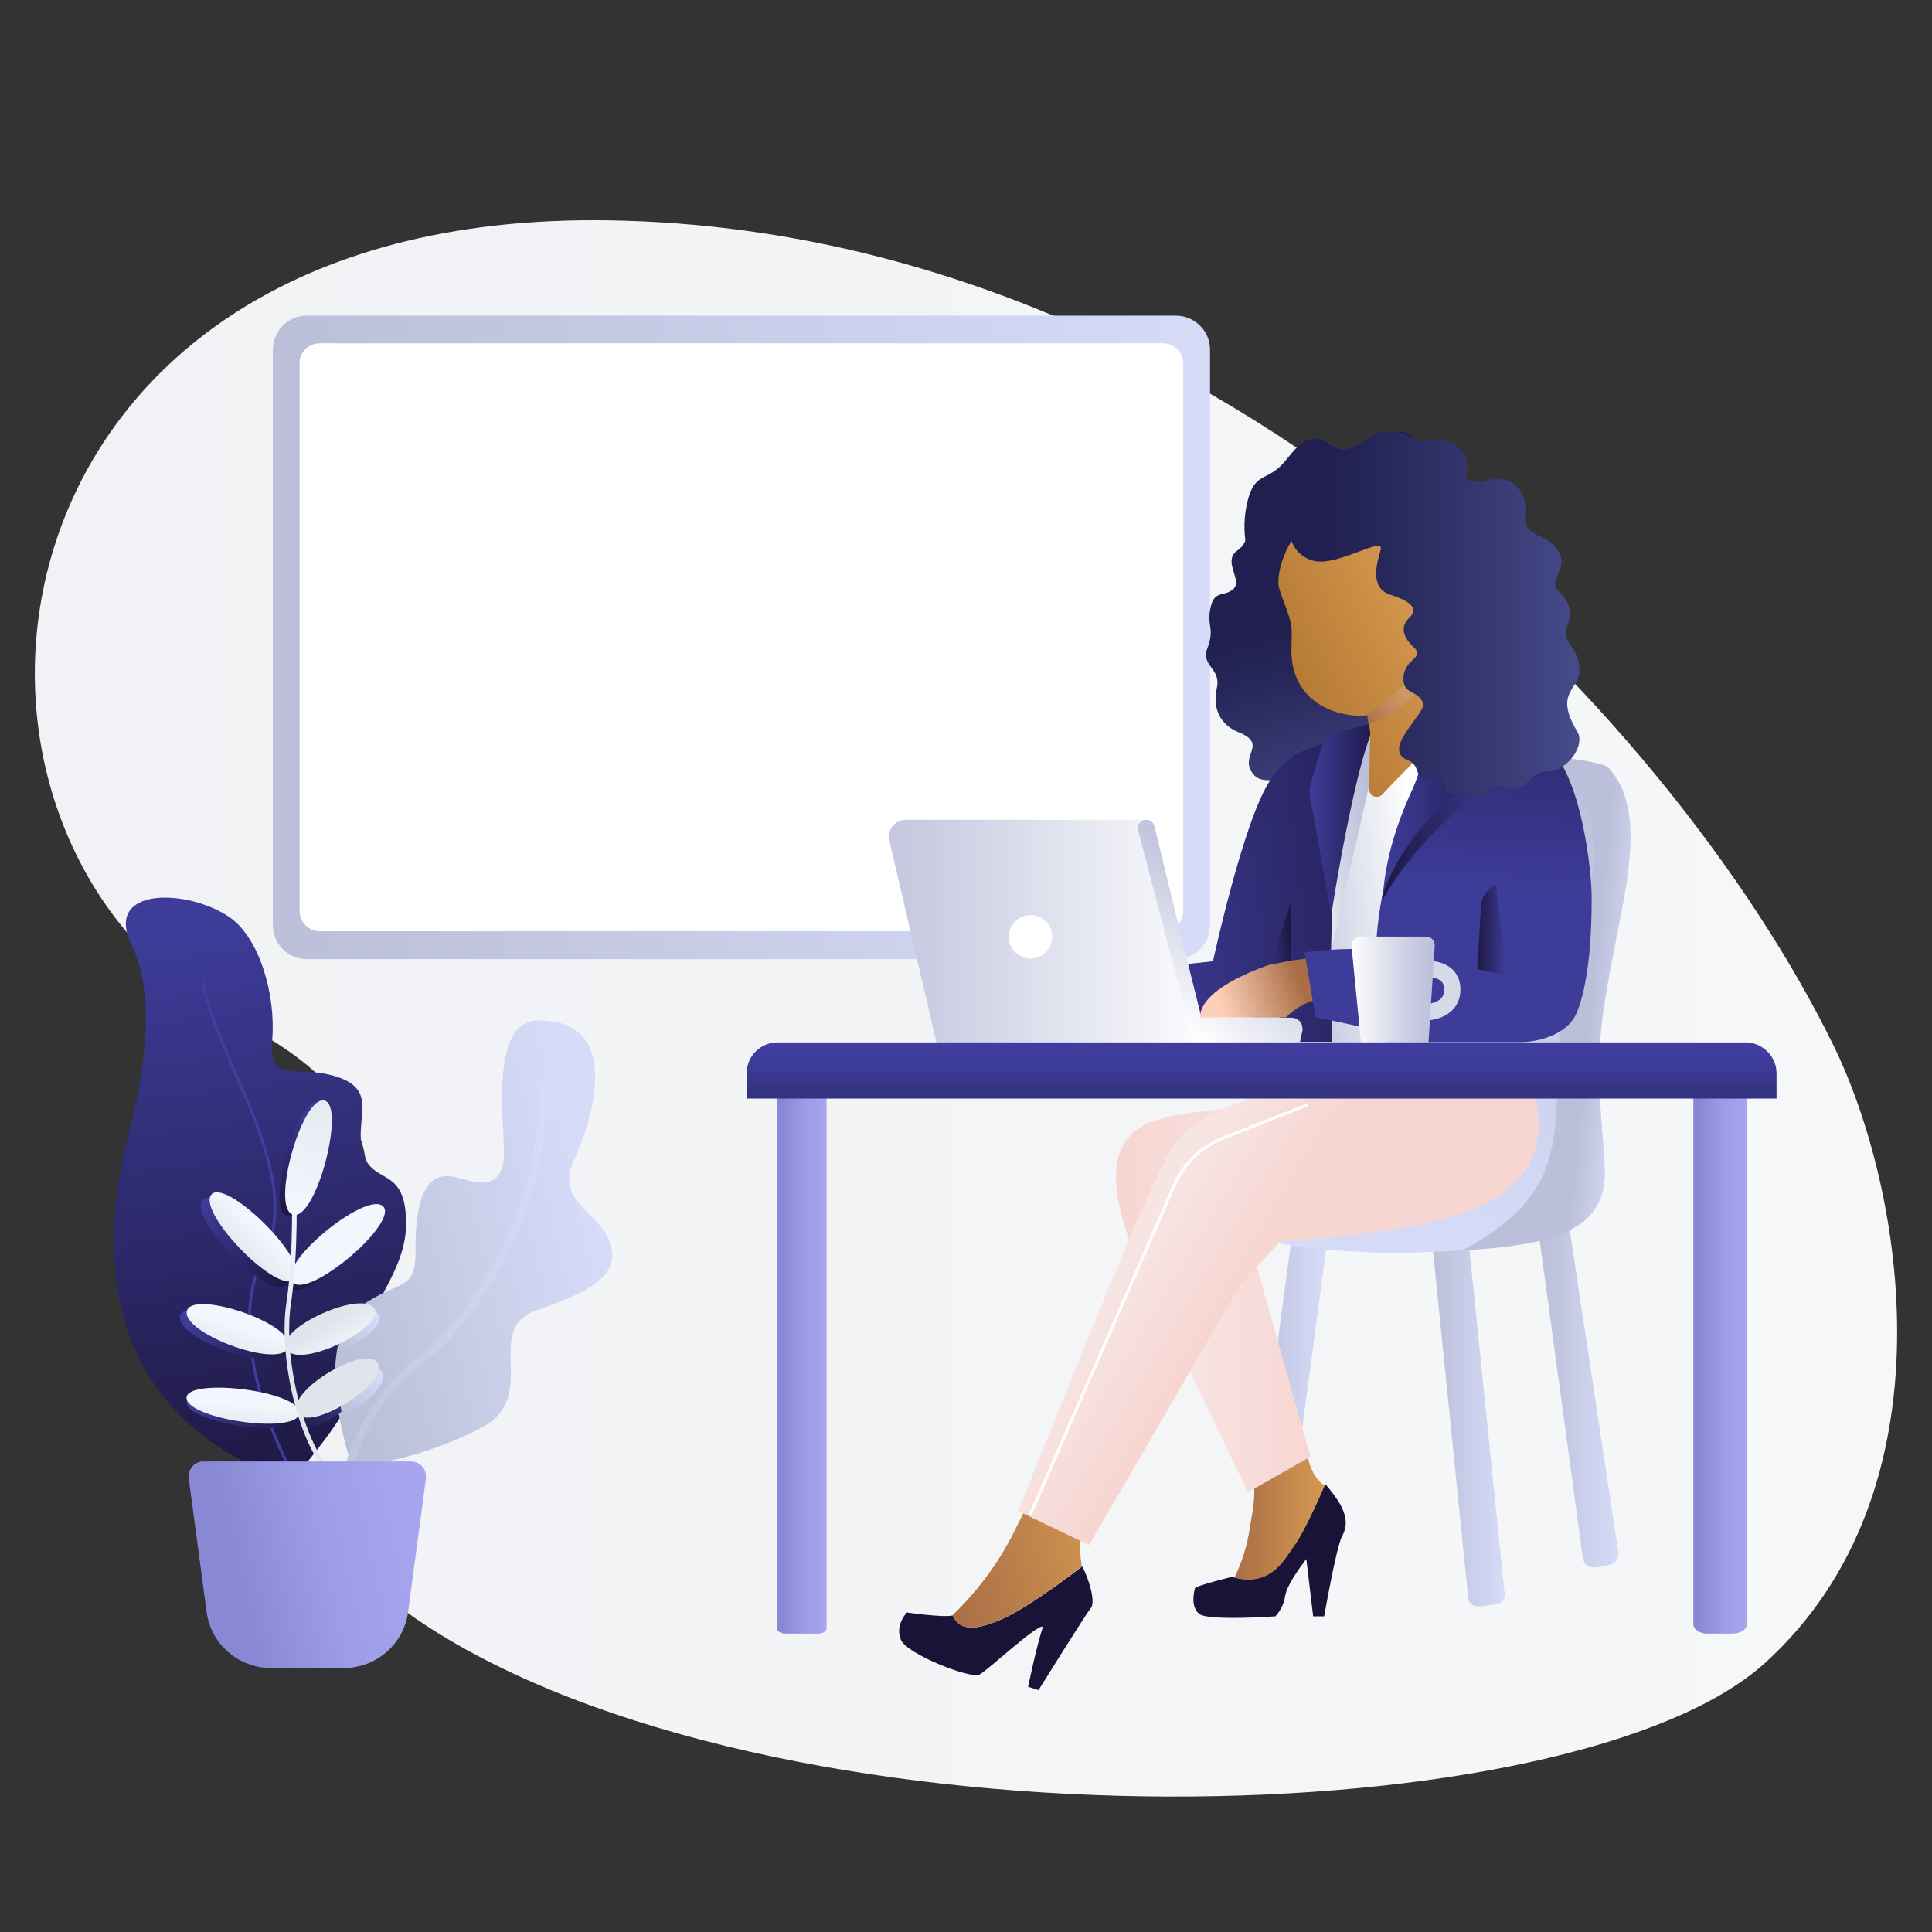 <?xml version="1.0" encoding="utf-8"?>
<!-- Generator: Adobe Illustrator 24.2.3, SVG Export Plug-In . SVG Version: 6.00 Build 0)  -->
<svg version="1.1" id="Layer_1" xmlns="http://www.w3.org/2000/svg" xmlns:xlink="http://www.w3.org/1999/xlink" x="0px" y="0px"
	 viewBox="0 0 650 650" style="enable-background:new 0 0 650 650;" xml:space="preserve">
<rect x="0" y="0" width="650" height="650" fill="#333333" stroke="none"/>
<style type="text/css">
	.st0{fill:url(#SVGID_1_);}
	.st1{fill:url(#SVGID_2_);}
	.st2{fill:none;stroke:url(#SVGID_3_);stroke-width:0.93;stroke-miterlimit:10;}
	.st3{fill:url(#SVGID_4_);}
	.st4{fill:none;stroke:url(#SVGID_5_);stroke-width:2.67;stroke-miterlimit:10;}
	.st5{fill:url(#SVGID_6_);}
	.st6{fill:url(#SVGID_7_);}
	.st7{fill:url(#SVGID_8_);}
	.st8{fill:url(#SVGID_9_);}
	.st9{fill:url(#SVGID_10_);}
	.st10{fill:url(#SVGID_11_);}
	.st11{fill:url(#SVGID_12_);}
	.st12{fill:url(#SVGID_13_);}
	.st13{fill:url(#SVGID_14_);}
	.st14{fill:url(#SVGID_15_);}
	.st15{fill:url(#SVGID_16_);}
	.st16{fill:url(#SVGID_17_);}
	.st17{fill:none;stroke:url(#SVGID_18_);stroke-width:1.55;stroke-miterlimit:10;}
	.st18{fill:url(#SVGID_19_);}
	.st19{fill:url(#SVGID_20_);}
	.st20{fill:url(#SVGID_21_);}
	.st21{fill:url(#SVGID_22_);}
	.st22{fill:url(#SVGID_23_);}
	.st23{fill:url(#SVGID_24_);}
	.st24{fill:#FFFFFF;}
	.st25{fill:url(#SVGID_25_);}
	.st26{fill:url(#SVGID_26_);}
	.st27{fill:url(#SVGID_27_);}
	.st28{fill:url(#SVGID_28_);}
	.st29{fill:url(#SVGID_29_);}
	.st30{fill:#191337;}
	.st31{fill:url(#SVGID_30_);}
	.st32{fill:url(#SVGID_31_);}
	.st33{fill:url(#SVGID_32_);}
	.st34{fill:url(#SVGID_33_);}
	.st35{fill:url(#SVGID_34_);}
	.st36{fill:url(#SVGID_35_);}
	.st37{fill:url(#SVGID_36_);}
	.st38{fill:url(#SVGID_37_);}
	.st39{fill:url(#SVGID_38_);}
	.st40{fill:none;stroke:#17FF44;stroke-width:1.95;stroke-miterlimit:10;}
	.st41{fill:url(#SVGID_39_);}
	.st42{fill:url(#SVGID_40_);}
	.st43{fill:url(#SVGID_41_);}
	.st44{fill:url(#SVGID_42_);}
	.st45{fill:none;stroke:#D6D9E8;stroke-width:5.49;stroke-miterlimit:10;}
	.st46{fill:url(#SVGID_43_);}
	.st47{fill:url(#SVGID_44_);}
	.st48{fill:url(#SVGID_45_);}
	.st49{fill:url(#SVGID_46_);}
	.st50{fill:url(#SVGID_47_);}
	.st51{fill:url(#SVGID_48_);}
	.st52{fill:url(#SVGID_49_);}
	.st53{fill:url(#SVGID_50_);}
	.st54{fill:url(#SVGID_51_);}
	.st55{fill:url(#SVGID_52_);}
	.st56{fill:#211A49;}
	.st57{fill:none;stroke:#FFFFFF;stroke-miterlimit:10;}
	.st58{fill:#464B8B;}
	.st59{fill:url(#SVGID_53_);}
	.st60{fill:url(#SVGID_54_);}
	.st61{fill:url(#SVGID_55_);}
</style>
<g id="Слой_2">
	
		<linearGradient id="SVGID_1_" gradientUnits="userSpaceOnUse" x1="11.745" y1="312.734" x2="638.255" y2="312.734" gradientTransform="matrix(1 0 0 -1 0 652)">
		<stop  offset="0" style="stop-color:#F0F2F5"/>
		<stop  offset="0.99" style="stop-color:#F5F7F8"/>
	</linearGradient>
	<path class="st0" d="M616.9,351.8C561.8,239.3,404.5,74.6,200,74.1c-213.4-0.4-234,211.2-119,270s-53.1,132.1,67.1,205.8
		c121.7,74.6,381.7,67.6,445.7,9.6S640.6,400.3,616.9,351.8z"/>
	
		<linearGradient id="SVGID_2_" gradientUnits="userSpaceOnUse" x1="98.019" y1="155.386" x2="73.489" y2="341.566" gradientTransform="matrix(1 0 0 -1 0 652)">
		<stop  offset="0" style="stop-color:#1F1844"/>
		<stop  offset="0.99" style="stop-color:#3D3C99"/>
	</linearGradient>
	<path class="st1" d="M98.3,497.9c0,0,27-30.1,24.1-41.9s13.9-26.2,14.2-43.5c0.4-19.5-10.1-14.3-13.7-22.7
		c-5.4-12.4,6.6-23.4-11.5-28.1c-12.3-3.2-21,3.1-19.8-12.1s-4.4-34-14.2-40.9c-14.1-9.8-42.8-10.5-33.1,9.2
		c10.2,20.7,1.2,54.8-1.2,64.1C18.2,480.7,98.3,497.9,98.3,497.9z"/>
	
		<linearGradient id="SVGID_3_" gradientUnits="userSpaceOnUse" x1="96.79" y1="160.182" x2="75.211" y2="323.949" gradientTransform="matrix(1 0 0 -1 0 652)">
		<stop  offset="0" style="stop-color:#3F3D9E"/>
		<stop  offset="0.99" style="stop-color:#423E9F"/>
	</linearGradient>
	<path class="st2" d="M68.2,329c3.1,25.5,35,66.2,20.6,93.4s7.5,69.3,7.5,69.3"/>
	
		<linearGradient id="SVGID_4_" gradientUnits="userSpaceOnUse" x1="109.369" y1="223.871" x2="200.409" y2="244.791" gradientTransform="matrix(1 0 0 -1 0 652)">
		<stop  offset="1.000000e-02" style="stop-color:#BBC0D9"/>
		<stop  offset="1" style="stop-color:#D6DBF8"/>
	</linearGradient>
	<path class="st3" d="M180.1,441c-17.5,6.2,1.4,28.9-17.7,39.1s-43.8,15.4-44.9,10.4c-0.1-0.3-1.1-3.6-2.2-8.4
		c-0.2-1.1-0.5-2.3-0.8-3.6c-0.1-0.4-0.1-0.7-0.2-1.1c-0.7-3.8-1.2-7.7-1.4-11.6c0-0.1,0-0.2,0-0.4c-0.1-1.5-0.1-3.1-0.1-4.7
		s0.1-3,0.3-4.4c0.6-5.5,2.2-10.6,5.4-14.3c0.8-0.9,1.8-1.8,2.8-2.5c13.3-9.3,18.6-4.8,18.5-18.5c-0.2-23.5,6.5-27,14.4-24.7
		s14,3,15.2-5.7s-6-47.4,11.9-47.3c31,0.1,15.3,39.6,12.2,46c-7.5,15.4,8.1,17.8,11.8,29S197.7,434.8,180.1,441z"/>
	
		<linearGradient id="SVGID_5_" gradientUnits="userSpaceOnUse" x1="484.026" y1="463.309" x2="553.65" y2="450.557" gradientTransform="matrix(0.984 -0.177 -0.177 -0.984 -281.754 985.906)">
		<stop  offset="0" style="stop-color:#BAC6D8"/>
		<stop  offset="0.99" style="stop-color:#D6DBF8"/>
	</linearGradient>
	<path class="st4" d="M114.1,524.3c0,0-4.7-43.2,28.2-67.4c14.9-10.9,42.5-50,40-92.3"/>
	
		<linearGradient id="SVGID_6_" gradientUnits="userSpaceOnUse" x1="96.282" y1="220.05" x2="68.362" y2="247.49" gradientTransform="matrix(1 0 0 -1 0 652)">
		<stop  offset="0" style="stop-color:#1F1844"/>
		<stop  offset="0.99" style="stop-color:#3D3C99"/>
	</linearGradient>
	<path class="st5" d="M67.9,404.1c4.1-6.9,33.5,21.7,28.4,28S64,410.7,67.9,404.1z"/>
	
		<linearGradient id="SVGID_7_" gradientUnits="userSpaceOnUse" x1="95.408" y1="197.006" x2="62.918" y2="208.316" gradientTransform="matrix(1 0 0 -1 0 652)">
		<stop  offset="0" style="stop-color:#1F1844"/>
		<stop  offset="0.99" style="stop-color:#3D3C99"/>
	</linearGradient>
	<path class="st6" d="M60.5,443.1c0.6-8.1,36.1,3.5,34.3,11.5S59.9,450.8,60.5,443.1z"/>
	
		<linearGradient id="SVGID_8_" gradientUnits="userSpaceOnUse" x1="97.826" y1="220.128" x2="127.366" y2="243.378" gradientTransform="matrix(1 0 0 -1 0 652)">
		<stop  offset="0" style="stop-color:#1F1844"/>
		<stop  offset="0.99" style="stop-color:#3D3C99"/>
	</linearGradient>
	<path class="st7" d="M127.5,407.5c6.3,4.9-24.8,31.7-30.3,25.7S121.5,402.8,127.5,407.5z"/>
	
		<linearGradient id="SVGID_9_" gradientUnits="userSpaceOnUse" x1="95.681" y1="196.959" x2="124.351" y2="210.689" gradientTransform="matrix(1 0 0 -1 0 652)">
		<stop  offset="0" style="stop-color:#1F1844"/>
		<stop  offset="0.99" style="stop-color:#3D3C99"/>
	</linearGradient>
	<path class="st8" d="M124.2,441.2c5.3,6-24.7,21-29.2,14.2S119.2,435.5,124.2,441.2z"/>
	
		<linearGradient id="SVGID_10_" gradientUnits="userSpaceOnUse" x1="100.793" y1="175.385" x2="62.603" y2="179.945" gradientTransform="matrix(1 0 0 -1 0 652)">
		<stop  offset="0" style="stop-color:#1F1844"/>
		<stop  offset="0.99" style="stop-color:#3D3C99"/>
	</linearGradient>
	<path class="st9" d="M62.8,472.2c-1.5-7.4,37.6-3.1,37.9,4.5S64.3,479.2,62.8,472.2z"/>
	
		<linearGradient id="SVGID_11_" gradientUnits="userSpaceOnUse" x1="96.569" y1="172.688" x2="122.649" y2="188.628" gradientTransform="matrix(1 0 0 -1 0 652)">
		<stop  offset="0" style="stop-color:#1F1844"/>
		<stop  offset="0.99" style="stop-color:#3D3C99"/>
	</linearGradient>
	<path class="st10" d="M122.3,463.6c4.1,6.9-24,24-27.2,16.5S118.5,457,122.3,463.6z"/>
	
		<linearGradient id="SVGID_12_" gradientUnits="userSpaceOnUse" x1="106.336" y1="280.266" x2="97.406" y2="243.766" gradientTransform="matrix(1 0 0 -1 0 652)">
		<stop  offset="1.000000e-02" style="stop-color:#3D3C99"/>
		<stop  offset="1" style="stop-color:#1F1844"/>
	</linearGradient>
	<path class="st11" d="M106.9,370.7c7.9,0.6-2.3,40.4-10.1,38.5S99.3,370.2,106.9,370.7z"/>
	
		<linearGradient id="SVGID_13_" gradientUnits="userSpaceOnUse" x1="1853.484" y1="606.77" x2="1865.274" y2="606.77" gradientTransform="matrix(0.703 -0.712 -0.712 -0.703 -792.021 2168.311)">
		<stop  offset="0" style="stop-color:#E0E4EB"/>
		<stop  offset="0.99" style="stop-color:#F3F6FD"/>
	</linearGradient>
	<path class="st12" d="M70.9,402.2c4.1-6.9,33.5,21.7,28.4,28S67,408.8,70.9,402.2z"/>
	
		<linearGradient id="SVGID_14_" gradientUnits="userSpaceOnUse" x1="2808.437" y1="60.127" x2="2820.339" y2="60.127" gradientTransform="matrix(0.305 -0.952 -0.952 -0.305 -723.348 3149.099)">
		<stop  offset="0" style="stop-color:#E0E4EB"/>
		<stop  offset="0.99" style="stop-color:#F3F6FD"/>
	</linearGradient>
	<path class="st13" d="M62.8,441.5c0.6-8.1,36.1,3.5,34.3,11.5S62.3,449.2,62.8,441.5z"/>
	
		<linearGradient id="SVGID_15_" gradientUnits="userSpaceOnUse" x1="-961.007" y1="-1497.362" x2="-949.197" y2="-1497.362" gradientTransform="matrix(0.63 0.78 0.78 -0.63 1876.49 211.82)">
		<stop  offset="0" style="stop-color:#E0E4EB"/>
		<stop  offset="0.99" style="stop-color:#F3F6FD"/>
	</linearGradient>
	<path class="st14" d="M128.7,405.7c6.3,4.9-24.8,31.7-30.3,25.7S122.7,401,128.7,405.7z"/>
	
		<linearGradient id="SVGID_16_" gradientUnits="userSpaceOnUse" x1="112.822" y1="198.181" x2="125.122" y2="210.802" gradientTransform="matrix(1 0 0 -1 0 652)">
		<stop  offset="1.000000e-02" style="stop-color:#BBC0D9"/>
		<stop  offset="1" style="stop-color:#D6DBF8"/>
	</linearGradient>
	<path class="st15" d="M113.7,454.9c0.6-5.4,2.1-10.4,5.2-14c3.8-0.8,6.9-0.6,8.3,1C130.1,445.2,122.1,451.3,113.7,454.9z"/>
	
		<linearGradient id="SVGID_17_" gradientUnits="userSpaceOnUse" x1="-956.235" y1="-1937.119" x2="-944.145" y2="-1937.119" gradientTransform="matrix(0.5 0.87 0.77 -0.45 2079.71 405.21)">
		<stop  offset="0" style="stop-color:#E0E4EB"/>
		<stop  offset="0.99" style="stop-color:#F3F6FD"/>
	</linearGradient>
	<path class="st16" d="M125.7,439.9c5.3,6-24.7,21-29.2,14.2S120.7,434.2,125.7,439.9z"/>
	
		<linearGradient id="SVGID_18_" gradientUnits="userSpaceOnUse" x1="591.507" y1="503.419" x2="608.879" y2="503.419" gradientTransform="matrix(0.973 -0.231 -0.231 -0.973 -364.93 1077.976)">
		<stop  offset="0" style="stop-color:#E0E4EB"/>
		<stop  offset="0.99" style="stop-color:#F3F6FD"/>
	</linearGradient>
	<path class="st17" d="M98.9,399.9c0,0,0.9,20.7-1.8,38.7s4.2,48.6,15.4,58.4"/>
	
		<linearGradient id="SVGID_19_" gradientUnits="userSpaceOnUse" x1="3413.853" y1="-408.062" x2="3426.213" y2="-408.062" gradientTransform="matrix(4.000000e-02 -0.93 -1 -4.000000e-02 -463.3 3641.99)">
		<stop  offset="0" style="stop-color:#E0E4EB"/>
		<stop  offset="0.99" style="stop-color:#F3F6FD"/>
	</linearGradient>
	<path class="st18" d="M62.8,470.7c-1.5-7.4,37.6-3.1,37.9,4.5S64.3,477.8,62.8,470.7z"/>
	
		<linearGradient id="SVGID_20_" gradientUnits="userSpaceOnUse" x1="113.111" y1="178.353" x2="125.391" y2="191.973" gradientTransform="matrix(1 0 0 -1 0 652)">
		<stop  offset="1.000000e-02" style="stop-color:#BBC0D9"/>
		<stop  offset="1" style="stop-color:#D6DBF8"/>
	</linearGradient>
	<path class="st19" d="M115.2,476.6c-0.1-0.3-0.1-0.7-0.2-1c-0.7-3.8-1.2-7.6-1.4-11.4c0-0.1,0-0.2,0-0.4c6.4-3.5,13.2-5.3,15-2.3
		C130.8,465.4,123.1,472.5,115.2,476.6z"/>
	
		<linearGradient id="SVGID_21_" gradientUnits="userSpaceOnUse" x1="-842.023" y1="-2520.14" x2="-828.643" y2="-2520.14" gradientTransform="matrix(0.35 0.94 0.74 -0.28 2274.88 557.4)">
		<stop  offset="0" style="stop-color:#E0E4EB"/>
		<stop  offset="0.99" style="stop-color:#F3F6FD"/>
	</linearGradient>
	<path class="st20" d="M127.1,458.6c4.1,6.9-24,24-27.2,16.5S123.3,452.1,127.1,458.6z"/>
	
		<linearGradient id="SVGID_22_" gradientUnits="userSpaceOnUse" x1="108.249" y1="280.795" x2="99.329" y2="244.295" gradientTransform="matrix(1 0 0 -1 0 652)">
		<stop  offset="0" style="stop-color:#E6EAF1"/>
		<stop  offset="0.99" style="stop-color:#F3F6FD"/>
	</linearGradient>
	<path class="st21" d="M108.8,370.2c7.9,0.6-2.3,40.4-10.1,38.5S101.3,369.6,108.8,370.2z"/>
	
		<linearGradient id="SVGID_23_" gradientUnits="userSpaceOnUse" x1="71.759" y1="120.641" x2="139.779" y2="136.271" gradientTransform="matrix(1 0 0 -1 0 652)">
		<stop  offset="0.11" style="stop-color:#8988D5"/>
		<stop  offset="0.56" style="stop-color:#9D9CE8"/>
		<stop  offset="1" style="stop-color:#A7A5EE"/>
	</linearGradient>
	<path class="st22" d="M115.6,561.2H91.2c-11,0-20.3-8.1-21.7-19l-6-44.8c-0.4-2.8,1.6-5.3,4.3-5.7c0.2,0,0.4,0,0.7,0h69.8
		c2.8,0,5.1,2.3,5,5.1c0,0.2,0,0.4,0,0.7l-6,44.8C135.9,553.1,126.6,561.2,115.6,561.2z"/>
	
		<linearGradient id="SVGID_24_" gradientUnits="userSpaceOnUse" x1="91.768" y1="437.556" x2="407.058" y2="437.556" gradientTransform="matrix(1 0 0 -1 0 652)">
		<stop  offset="1.000000e-02" style="stop-color:#BBBFD9"/>
		<stop  offset="1" style="stop-color:#D6DBF8"/>
	</linearGradient>
	<path class="st23" d="M103.2,106.2h292.4c6.3,0,11.5,5.1,11.5,11.4v193.6c0,6.3-5.1,11.5-11.5,11.5H103.2
		c-6.3,0-11.4-5.1-11.4-11.5V117.6C91.8,111.3,96.9,106.2,103.2,106.2z"/>
	<path class="st24" d="M107.6,115.5h283.7c3.8,0,6.8,3.1,6.8,6.8v184.2c0,3.8-3.1,6.8-6.8,6.8H107.6c-3.8,0-6.8-3.1-6.8-6.8V122.3
		C100.7,118.5,103.8,115.5,107.6,115.5z"/>
	
		<linearGradient id="SVGID_25_" gradientUnits="userSpaceOnUse" x1="419.858" y1="177.216" x2="446.273" y2="177.216" gradientTransform="matrix(1 0 0 -1 0 652)">
		<stop  offset="1.000000e-02" style="stop-color:#BBBFD9"/>
		<stop  offset="1" style="stop-color:#D6DBF8"/>
	</linearGradient>
	<path class="st25" d="M426,531.7c-3.4,0-6.1-2.8-6.1-6.2c0-0.3,0-0.6,0.1-0.8l14.4-106.9l11.9,1.4L432,526.5
		C431.6,529.5,426,531.7,426,531.7z"/>
	
		<linearGradient id="SVGID_26_" gradientUnits="userSpaceOnUse" x1="517.728" y1="182.852" x2="544.588" y2="182.852" gradientTransform="matrix(1 0 0 -1 0 652)">
		<stop  offset="1.000000e-02" style="stop-color:#BBBFD9"/>
		<stop  offset="1" style="stop-color:#D6DBF8"/>
	</linearGradient>
	<path class="st26" d="M532.5,523.9L517.7,415l10-4l16.7,110.8c0.7,3.9-2.3,4.7-5.3,5.2S533.2,527.9,532.5,523.9z"/>
	
		<linearGradient id="SVGID_27_" gradientUnits="userSpaceOnUse" x1="481.268" y1="175.367" x2="506.196" y2="175.367" gradientTransform="matrix(1 0 0 -1 0 652)">
		<stop  offset="1.000000e-02" style="stop-color:#BBBFD9"/>
		<stop  offset="1" style="stop-color:#D6DBF8"/>
	</linearGradient>
	<path class="st27" d="M493.9,536.9l-12.6-124.1h12.3L506.2,536c0.3,3.8-2.6,3.7-5.5,4.1C497.4,540.6,494.2,541.2,493.9,536.9z"/>
	
		<linearGradient id="SVGID_28_" gradientUnits="userSpaceOnUse" x1="482.71" y1="232.196" x2="482.71" y2="397.226" gradientTransform="matrix(1 0 0 -1 0 652)">
		<stop  offset="0" style="stop-color:#D6DBF8"/>
		<stop  offset="0.99" style="stop-color:#BBBFD9"/>
	</linearGradient>
	<path class="st28" d="M539.7,398.3c-2.6,19.3-31,22-64,23.1c-1,0.5-37.5,0.3-54.4-5.4l0.6-130.6c0-11,4.7-29.2,20.8-29.5
		c27-0.5,77.2-4.6,96.8,1.5c4.5,16.1,7.8,33.9,0.3,80.5C535.4,364.5,541,389.1,539.7,398.3z"/>
	
		<linearGradient id="SVGID_29_" gradientUnits="userSpaceOnUse" x1="534.518" y1="311.158" x2="549.518" y2="309.658" gradientTransform="matrix(1 0 0 -1 0 652)">
		<stop  offset="1.000000e-02" style="stop-color:#BBBFD9"/>
		<stop  offset="1" style="stop-color:#D6DBF8"/>
	</linearGradient>
	<path class="st29" d="M532.3,265.4c6,18,5.2,28.4-2.8,57.5c-13.3,48.5,8.5,73.3-37.6,97.8c28-1.6,45.6-5.9,47.8-22.3
		c1.3-9.3-4.3-33.9,0-60.5c5.5-34.3,15.8-62.3,2.1-78.9C538.1,254.4,530.2,259.4,532.3,265.4z"/>
	<path class="st30" d="M367,541c-1.6,1.9-17.6,27.6-17.6,27.6l-3.5-1.1c0,0,2.7-13.2,5-20.3c-2.6-0.3-18.5,14.7-21.4,16.2
		s-24.3-6.8-26.4-11.7s2-9.2,2-9.2s12.3,1.8,15.4,1c2.2,4.8,7,5.5,16.7,1.2s26.9-17.7,26.9-17.7C366.6,531.7,368.6,539.1,367,541z"
		/>
	
		<linearGradient id="SVGID_30_" gradientUnits="userSpaceOnUse" x1="898.631" y1="469.632" x2="959.087" y2="469.632" gradientTransform="matrix(0.965 -0.264 -0.264 -0.965 -426.856 1217.636)">
		<stop  offset="0" style="stop-color:#A96E46"/>
		<stop  offset="1" style="stop-color:#D59950"/>
	</linearGradient>
	<path class="st31" d="M371.6,501.3c0,0-6.7,9.6-7.8,14.6S364,527,364,527s-17.2,13.4-26.9,17.7s-14.5,3.6-16.7-1.2
		c8.3-8,15.3-17.3,20.5-27.6c8.5-16.8,10-21.1,10-21.1L371.6,501.3z"/>
	<path class="st30" d="M451.5,516.9c-1.9,3.5-6,26.9-6,26.9h-3.7l-2.3-19.3c0,0-6.5,8.2-7.1,12.4c-0.4,2.6-1.6,5-3.3,6.9
		c0,0-22.5,1.6-25.6-0.8s-1.7-7.7-1.5-8.6s12.5-3.9,12.5-3.9l0.7,0.2c12.9,3.3,17.4-7.3,20.6-11.4c2.9-3.8,8.6-16.8,9.8-19.6
		l0.2-0.5c0,0,4,4.5,5.6,7.9S453.4,513.4,451.5,516.9z"/>
	
		<linearGradient id="SVGID_31_" gradientUnits="userSpaceOnUse" x1="415.338" y1="142.63" x2="445.738" y2="142.63" gradientTransform="matrix(1 0 0 -1 0 652)">
		<stop  offset="0" style="stop-color:#A96E46"/>
		<stop  offset="1" style="stop-color:#D59950"/>
	</linearGradient>
	<path class="st32" d="M445.7,499.8c-1.2,2.8-7,15.8-9.8,19.6c-3.1,4.1-7.7,14.8-20.6,11.4c2.3-4.7,4-9.8,4.9-15
		c1.2-7.9,2.6-12.3,1.2-19.5s18-9,18-9S440.4,496.7,445.7,499.8z"/>
	
		<linearGradient id="SVGID_32_" gradientUnits="userSpaceOnUse" x1="479.815" y1="382.16" x2="458.854" y2="468.94" gradientTransform="matrix(1 0 0 -1 0 652)">
		<stop  offset="0" style="stop-color:#464B8B"/>
		<stop  offset="0.22" style="stop-color:#393C76"/>
		<stop  offset="0.58" style="stop-color:#27275A"/>
		<stop  offset="0.78" style="stop-color:#201F4F"/>
	</linearGradient>
	<path class="st33" d="M523.9,238.6c0.4,5.3-2.6,9.8-8.6,10c-6.1,0.2-1.1,9.8-5.2,11.3s-8.9-3.3-9.5,1.3s-6.7,6.8-9.9,5.1
		s-1.7-3.6-5.4-2.4c-0.9,0.3-1.7,0.5-2.6,0.7c-2,0.2-3.4-0.4-6.2-2.2c-3.9-2.5-21.6-7.5-26.4-4.8c-4.3,2.4-1.6,7-4.2,10.5
		s-11.3,0.7-12.6-3.2c-1.7-5-8.1,0-11.7-4.5c-5-6.3,5.4-9.9-5-14.1c-5.5-2.2-8.9-7.4-7.2-14.9c1.5-6.6-5.5-7.3-3.2-13.3
		c2.4-6.2,0.1-7.6,0.8-12.1c1.1-8.1,4.5-4.8,7.9-7.8s-3.8-9.3,1.4-13s1.5-7.5,3.9-11c4.8-6.7,7-6.2,11.8-10.9s5.7,1.2,8.1,3.7v-0.1
		c0.2-7.2,1.5-7.7,6-11.9s3.7,0.6,10.4,1.6s8.6-8.6,13-10.9s7.1,4,11,5.3s1.1-1,6.9,4.2s4.6,9.3,9.4,9.5s10.2-3.3,14.3,2.5
		c4.1,5.8,0,11,3.7,14s7.6-0.2,8.4,6.8s-3.2,9.8,0,13.3s-4.2,4.1-6.1,9.6s-0.7,6,0.4,12.1C518.2,228.9,523.5,233.4,523.9,238.6z"/>
	
		<linearGradient id="SVGID_33_" gradientUnits="userSpaceOnUse" x1="375.373" y1="245.685" x2="448.768" y2="245.685" gradientTransform="matrix(1 0 0 -1 0 652)">
		<stop  offset="0" style="stop-color:#F7D6D2"/>
		<stop  offset="0.95" style="stop-color:#F7E5E3"/>
	</linearGradient>
	<path class="st34" d="M448.8,371.9c-11-0.7-43,0.6-57.6,4.3c-27.5,7-12.8,38-2.1,64.8c3.7-9,9.9-48.5,13.6-53.1
		C410.1,378.6,438.8,373.6,448.8,371.9z"/>
	
		<linearGradient id="SVGID_34_" gradientUnits="userSpaceOnUse" x1="394.608" y1="194.746" x2="440.928" y2="194.746" gradientTransform="matrix(1 0 0 -1 0 652)">
		<stop  offset="5.000000e-02" style="stop-color:#F7E5E3"/>
		<stop  offset="1" style="stop-color:#F7D6D2"/>
	</linearGradient>
	<polygon class="st35" points="419,412.5 410.4,425.6 394.6,449.7 419.9,502 440.9,490.1 	"/>
	
		<linearGradient id="SVGID_35_" gradientUnits="userSpaceOnUse" x1="373.508" y1="341.672" x2="490.498" y2="357.772" gradientTransform="matrix(1 0 0 -1 0 652)">
		<stop  offset="1.000000e-02" style="stop-color:#3D3C99"/>
		<stop  offset="1" style="stop-color:#1F1844"/>
	</linearGradient>
	<path class="st36" d="M460.7,247.6c-18.4,2.6-26.2,4-33.6,15.3c-8.9,13.7-19,60.5-19,60.5l-8.4,0.9l4.4,17.6
		c-0.3-1.5,4-8.6,23.8-17.6c1.6,10.6,3.9,25.8,3.9,26.2h16.6C447.4,315.7,446.3,280.2,460.7,247.6z"/>
	
		<linearGradient id="SVGID_36_" gradientUnits="userSpaceOnUse" x1="424.848" y1="347.452" x2="478.168" y2="354.792" gradientTransform="matrix(1 0 0 -1 0 652)">
		<stop  offset="1.000000e-02" style="stop-color:#BBBFD9"/>
		<stop  offset="0.29" style="stop-color:#CACDE2"/>
		<stop  offset="0.84" style="stop-color:#F2F3F8"/>
		<stop  offset="1" style="stop-color:#FFFFFF"/>
	</linearGradient>
	<path class="st37" d="M484.1,245.7l-19.7,1.6l-16.6,72.6c-0.1,10.3,0.2,20.6,0.4,30.9h17.6C456.5,314.9,472.2,279,484.1,245.7z"/>
	
		<linearGradient id="SVGID_37_" gradientUnits="userSpaceOnUse" x1="434.242" y1="365.473" x2="462.422" y2="369.353" gradientTransform="matrix(1 0 0 -1 0 652)">
		<stop  offset="0" style="stop-color:#FFFFFF"/>
		<stop  offset="0.16" style="stop-color:#F2F3F8"/>
		<stop  offset="0.71" style="stop-color:#CACDE2"/>
		<stop  offset="0.99" style="stop-color:#BBBFD9"/>
	</linearGradient>
	<path class="st38" d="M463.2,247.4l-1.3,0.1l-1.2,0.2c-7.5,17-10.8,34.8-12.1,53c-0.5,6.4-0.7,12.8-0.7,19.2l16.6-72.6L463.2,247.4
		z"/>
	
		<linearGradient id="SVGID_38_" gradientUnits="userSpaceOnUse" x1="385.353" y1="240.427" x2="416.853" y2="221.427" gradientTransform="matrix(1 0 0 -1 0 652)">
		<stop  offset="5.000000e-02" style="stop-color:#F7E5E3"/>
		<stop  offset="1" style="stop-color:#F7D6D2"/>
	</linearGradient>
	<path class="st39" d="M516.1,367.8l-80.5-1.1c0,0-31.8,2.9-42.4,21.3c-1.4,2.4-9.8,20.5-9.8,20.5c-13.9,32.7-38.1,92.6-40.8,99.9
		l23.8,11.4l51.3-88.2l13.1-14c0,0,40.3-2,62.1-9.7C526.8,396.1,516.1,367.8,516.1,367.8z"/>
	<path class="st40" d="M426.5,366.5c0,0-3.6-0.5-9.3-0.8"/>
	
		<linearGradient id="SVGID_39_" gradientUnits="userSpaceOnUse" x1="274.148" y1="338.656" x2="408.688" y2="338.656" gradientTransform="matrix(1 0 0 -1 0 652)">
		<stop  offset="1.000000e-02" style="stop-color:#BBBFD9"/>
		<stop  offset="0.29" style="stop-color:#CACDE2"/>
		<stop  offset="0.84" style="stop-color:#F2F3F8"/>
		<stop  offset="1" style="stop-color:#FFFFFF"/>
	</linearGradient>
	<path class="st41" d="M401.6,350.9h-86.5l-15.9-68.1c-0.7-3.1,1.2-6.1,4.2-6.8c0.4-0.1,0.9-0.2,1.3-0.2h80.8L401.6,350.9z"/>
	
		<linearGradient id="SVGID_40_" gradientUnits="userSpaceOnUse" x1="390.36" y1="312.024" x2="422.76" y2="354.394" gradientTransform="matrix(1 0 0 -1 0 652)">
		<stop  offset="0" style="stop-color:#FFFFFF"/>
		<stop  offset="0.16" style="stop-color:#F2F3F8"/>
		<stop  offset="0.71" style="stop-color:#CACDE2"/>
		<stop  offset="0.99" style="stop-color:#BBBFD9"/>
	</linearGradient>
	<path class="st42" d="M438.2,346.7l-0.9,4.1h-35.7l-18.7-71.4c-0.4-1.5,0.5-3.1,2-3.5c0.2-0.1,0.5-0.1,0.7-0.1l0,0
		c1.3,0,2.5,0.9,2.8,2.2l11.3,46.5l4.3,17.6l0,0c0,0.1,0,0.1,0,0.2v0.1h30.6c2,0,3.6,1.6,3.6,3.6
		C438.3,346.1,438.3,346.4,438.2,346.7z"/>
	<circle class="st24" cx="346.7" cy="315.2" r="7.3"/>
	
		<linearGradient id="SVGID_41_" gradientUnits="userSpaceOnUse" x1="411.18" y1="311.859" x2="437.68" y2="321.359" gradientTransform="matrix(1 0 0 -1 0 652)">
		<stop  offset="0" style="stop-color:#FFD0B9"/>
		<stop  offset="1" style="stop-color:#A96E46"/>
	</linearGradient>
	<path class="st43" d="M425.6,325.1c-21.9,8.1-22,15.7-21.7,17.2h28.8c2.6-2.7,5.9-4.7,9.5-5.8l-2.6-14
		C433.5,323.2,428.1,324.1,425.6,325.1z"/>
	
		<linearGradient id="SVGID_42_" gradientUnits="userSpaceOnUse" x1="495.199" y1="462.365" x2="488.179" y2="352.486" gradientTransform="matrix(1 0 0 -1 0 652)">
		<stop  offset="0" style="stop-color:#1F1844"/>
		<stop  offset="0.99" style="stop-color:#3D3C99"/>
	</linearGradient>
	<path class="st44" d="M535.5,302c0-9.5-3.4-38.4-13.1-49c-11.7-12.8-32.4-7.5-32.4-7.5l-7.6,0.5c-8.6,24.2-18.4,47.6-19.5,73.4
		c-8-0.4-16.1,0-24,1l3.7,21.8l19.8,4.2c0,0,2.5,0.2,3.6,4.2h45c3.7,0,7.3-0.6,10.7-2c3.4-1.4,6.9-3.7,8.6-7.5
		C533.1,334.6,535.5,322.9,535.5,302z"/>
	<path class="st45" d="M479.5,326c0,0,9.1-0.8,9.1,6.9s-9.1,7.7-9.1,7.7"/>
	
		<linearGradient id="SVGID_43_" gradientUnits="userSpaceOnUse" x1="454.63" y1="319.067" x2="482.69" y2="319.067" gradientTransform="matrix(1 0 0 -1 0 652)">
		<stop  offset="0" style="stop-color:#FFFFFF"/>
		<stop  offset="0.16" style="stop-color:#F2F3F8"/>
		<stop  offset="0.71" style="stop-color:#CACDE2"/>
		<stop  offset="0.99" style="stop-color:#BBBFD9"/>
	</linearGradient>
	<path class="st46" d="M480.6,350.7h-22.7l-3.2-32.4c-0.1-1.7,1.1-3.1,2.8-3.2c0.1,0,0.2,0,0.3,0h21.8c1.7-0.1,3.1,1.2,3.1,2.9
		c0,0.1,0,0.2,0,0.3L480.6,350.7z"/>
	
		<linearGradient id="SVGID_44_" gradientUnits="userSpaceOnUse" x1="569.658" y1="194.701" x2="587.688" y2="194.701" gradientTransform="matrix(1 0 0 -1 0 652)">
		<stop  offset="0.11" style="stop-color:#8988D5"/>
		<stop  offset="0.56" style="stop-color:#9D9CE8"/>
		<stop  offset="1" style="stop-color:#A7A5EE"/>
	</linearGradient>
	<path class="st47" d="M583,549.6h-8.6c-2.6,0-4.7-1.4-4.7-3.2V365h18v181.5C587.7,548.2,585.6,549.6,583,549.6z"/>
	
		<linearGradient id="SVGID_45_" gradientUnits="userSpaceOnUse" x1="261.328" y1="194.701" x2="278.168" y2="194.701" gradientTransform="matrix(1 0 0 -1 0 652)">
		<stop  offset="0.11" style="stop-color:#8988D5"/>
		<stop  offset="0.56" style="stop-color:#9D9CE8"/>
		<stop  offset="1" style="stop-color:#A7A5EE"/>
	</linearGradient>
	<path class="st48" d="M275.4,549.6h-11.3c-1.5,0-2.8-0.9-2.8-2V365h16.8v182.6C278.2,548.7,276.9,549.6,275.4,549.6z"/>
	
		<linearGradient id="SVGID_46_" gradientUnits="userSpaceOnUse" x1="424.408" y1="283.826" x2="424.408" y2="300.886" gradientTransform="matrix(1 0 0 -1 0 652)">
		<stop  offset="0.11" style="stop-color:#343381"/>
		<stop  offset="0.56" style="stop-color:#3D3C99"/>
		<stop  offset="1" style="stop-color:#403DA0"/>
	</linearGradient>
	<path class="st49" d="M261.6,350.7h325.6c5.8,0,10.5,4.7,10.5,10.4v0v8.5l0,0H251.2l0,0v-8.5C251.2,355.4,255.8,350.7,261.6,350.7
		C261.6,350.7,261.6,350.7,261.6,350.7z"/>
	
		<linearGradient id="SVGID_47_" gradientUnits="userSpaceOnUse" x1="440.589" y1="376.596" x2="463.158" y2="376.596" gradientTransform="matrix(1 0 0 -1 0 652)">
		<stop  offset="1.000000e-02" style="stop-color:#3D3C99"/>
		<stop  offset="1" style="stop-color:#1F1844"/>
	</linearGradient>
	<path class="st50" d="M463.2,242.9l-17.4,4.7l-4.5,14.8c-0.9,2.8-0.9,5.8,0,8.6l6.6,36.9C447.8,307.9,456.4,253.2,463.2,242.9z"/>
	
		<linearGradient id="SVGID_48_" gradientUnits="userSpaceOnUse" x1="418.157" y1="415.313" x2="482.157" y2="444.943" gradientTransform="matrix(1 0 0 -1 0 652)">
		<stop  offset="0" style="stop-color:#A96E29"/>
		<stop  offset="1" style="stop-color:#D59950"/>
	</linearGradient>
	<path class="st51" d="M485.3,244.4c0,0-0.1-5.5-2.3-22c0-0.2-0.1-0.5-0.1-0.7c-0.2-1.6-0.3-3.2-0.4-4.7c0.1-0.1,0.1-0.2,0.2-0.3
		c4.8-8.5,4-14.1,0.7-16c-0.4-0.2-0.9-0.4-1.4-0.5l0,0c0,0,1.3-10.9-3.1-19.6c-5.9-11.6-22.6-11.7-32.8-8.8s-19.1,15.3-15.6,26.6
		c1.4,4.5,3.5,8.6,4,12.7s-1.2,10.9,2,17.6c4.5,9.6,14.9,12.1,21.2,12.1c0.8,0,1.6-0.1,2.4-0.2l0.3,1.7l0.6,4.2l-0.4,19
		c0,1.4,1.1,2.6,2.6,2.6c0.7,0,1.4-0.3,1.9-0.8C472.3,259.2,485.8,247.4,485.3,244.4z"/>
	
		<linearGradient id="SVGID_49_" gradientUnits="userSpaceOnUse" x1="483.18" y1="430.773" x2="460.55" y2="408.563" gradientTransform="matrix(1 0 0 -1 0 652)">
		<stop  offset="0" style="stop-color:#FFD0B9;stop-opacity:0"/>
		<stop  offset="1" style="stop-color:#A96E46"/>
	</linearGradient>
	<path class="st52" d="M482.9,222.3c-4,10-12.2,17.8-22.5,21.2l-0.2-1.4l-0.3-1.7c6.9-3.9,14.7-10.9,22.7-23.9
		c0,0.1-0.1,0.2-0.2,0.3c0,1.6,0.1,3.2,0.4,4.7C482.9,221.8,482.9,222.1,482.9,222.3z"/>
	
		<linearGradient id="SVGID_50_" gradientUnits="userSpaceOnUse" x1="487.435" y1="452.968" x2="483.945" y2="449.538" gradientTransform="matrix(1 0 0 -1 0 652)">
		<stop  offset="0" style="stop-color:#753200"/>
		<stop  offset="1" style="stop-color:#A04400"/>
	</linearGradient>
	<path class="st53" d="M482.3,199.1c0,0,2.1-4,4.4-1.5s0,7.6,0,7.6L482.3,199.1z"/>
	
		<linearGradient id="SVGID_51_" gradientUnits="userSpaceOnUse" x1="465.197" y1="377.831" x2="507.728" y2="377.831" gradientTransform="matrix(1 0 0 -1 0 652)">
		<stop  offset="0" style="stop-color:#1F1844"/>
		<stop  offset="0.99" style="stop-color:#3D3C99"/>
	</linearGradient>
	<path class="st54" d="M498.7,245.6l-9.7,1.5c0,0-20.2,24.4-23.4,52.7c-0.1,0.9-0.5,2.5-0.5,3.1c14.3-25.6,42.5-44.3,42.5-44.3
		L498.7,245.6z"/>
	
		<linearGradient id="SVGID_52_" gradientUnits="userSpaceOnUse" x1="465.603" y1="380.786" x2="506.178" y2="380.786" gradientTransform="matrix(1 0 0 -1 0 652)">
		<stop  offset="1.000000e-02" style="stop-color:#3D3C99"/>
		<stop  offset="1" style="stop-color:#1F1844"/>
	</linearGradient>
	<path class="st55" d="M497.2,242.6l-9.7,1.5c0,0-18.7,25.4-21.9,53.6c-0.1,0.7-0.1,1.5,0,2.2c9.9-27.9,40.5-44.4,40.5-44.4
		L497.2,242.6z"/>
	<polygon class="st56" points="497,242.2 489.6,240.5 487.2,244.1 497.2,242.6 	"/>
	<path class="st57" d="M439.9,371.7l-28.2,11.1c-7.7,3-13.8,9-16.9,16.6l-48.2,110.2"/>
	<path class="st58" d="M425.8,192.8c0-0.8,0-1.6,0.2-2.3C425.8,192,425.8,192.8,425.8,192.8z"/>
	
		<linearGradient id="SVGID_53_" gradientUnits="userSpaceOnUse" x1="418.634" y1="445.515" x2="531.346" y2="445.515" gradientTransform="matrix(1 0 0 -1 0 652)">
		<stop  offset="0.22" style="stop-color:#201F4F"/>
		<stop  offset="0.42" style="stop-color:#27275A"/>
		<stop  offset="0.78" style="stop-color:#393C76"/>
		<stop  offset="1" style="stop-color:#464B8B"/>
	</linearGradient>
	<path class="st59" d="M530.7,246.2c2.7,4.5-3.2,13-9.7,13.3s-5.6,4-10.1,5.5c-4.5,1.5-9.6-3.3-10.3,1.3s-6.8-1.5-10.3,0.3
		c-4.9,2.6-3.4-5.9-7.5-4.9c-8,2.1-4-4-9.1-5.9c-9.3-3.6,6.2-15.9,5.1-19.1c-1.6-4.8-7.1-2.7-6.6-9s7.4-6.3,3.4-10
		c-3.4-3.1-4.7-6.8-1.5-9.8s0.9-5.5-6.3-7.8s-4.5-10.8-3.3-15.1s-10.5,3.1-19,3.9c-4.8,0.5-9.3-2.3-11-6.9c0,0-6.7,10.4-3.6,19
		c-13-9.4-13.4-23-11.2-32.3c2.2-9,5.7-7.1,10.6-11.4s8.4-14.2,18-7.3c6.1,4.4,12-4.4,17.2-4.7c7-0.5,7.8,1.6,12,2.9s6.8-3,13.2,2.3
		s-0.4,11.3,4.8,11.5s11-3.3,15.5,2.5c4.5,5.8,0,11.1,4,14.1c4,3,6.1,2,9.2,6.8c3.8,5.9-3.5,9.8,0,13.3s5.2,6.5,3,12.1
		s4.2,6.4,4.2,15.1C531.2,232.1,522.7,233,530.7,246.2z"/>
	
		<linearGradient id="SVGID_54_" gradientUnits="userSpaceOnUse" x1="497.018" y1="339.116" x2="506.908" y2="339.116" gradientTransform="matrix(1 0 0 -1 0 652)">
		<stop  offset="0" style="stop-color:#1F1844"/>
		<stop  offset="0.99" style="stop-color:#3D3C99"/>
	</linearGradient>
	<path class="st60" d="M506.9,328.2l-3.6-30.7c0,0-4.5,2.2-4.9,6.6S497,326,497,326L506.9,328.2z"/>
	
		<linearGradient id="SVGID_55_" gradientUnits="userSpaceOnUse" x1="423.207" y1="337.278" x2="433.377" y2="338.678" gradientTransform="matrix(1 0 0 -1 0 652)">
		<stop  offset="1.000000e-02" style="stop-color:#3D3C99"/>
		<stop  offset="1" style="stop-color:#1F1844"/>
	</linearGradient>
	<polygon class="st61" points="434.4,302.8 427.8,324.5 434.4,323.1 	"/>
</g>
</svg>

